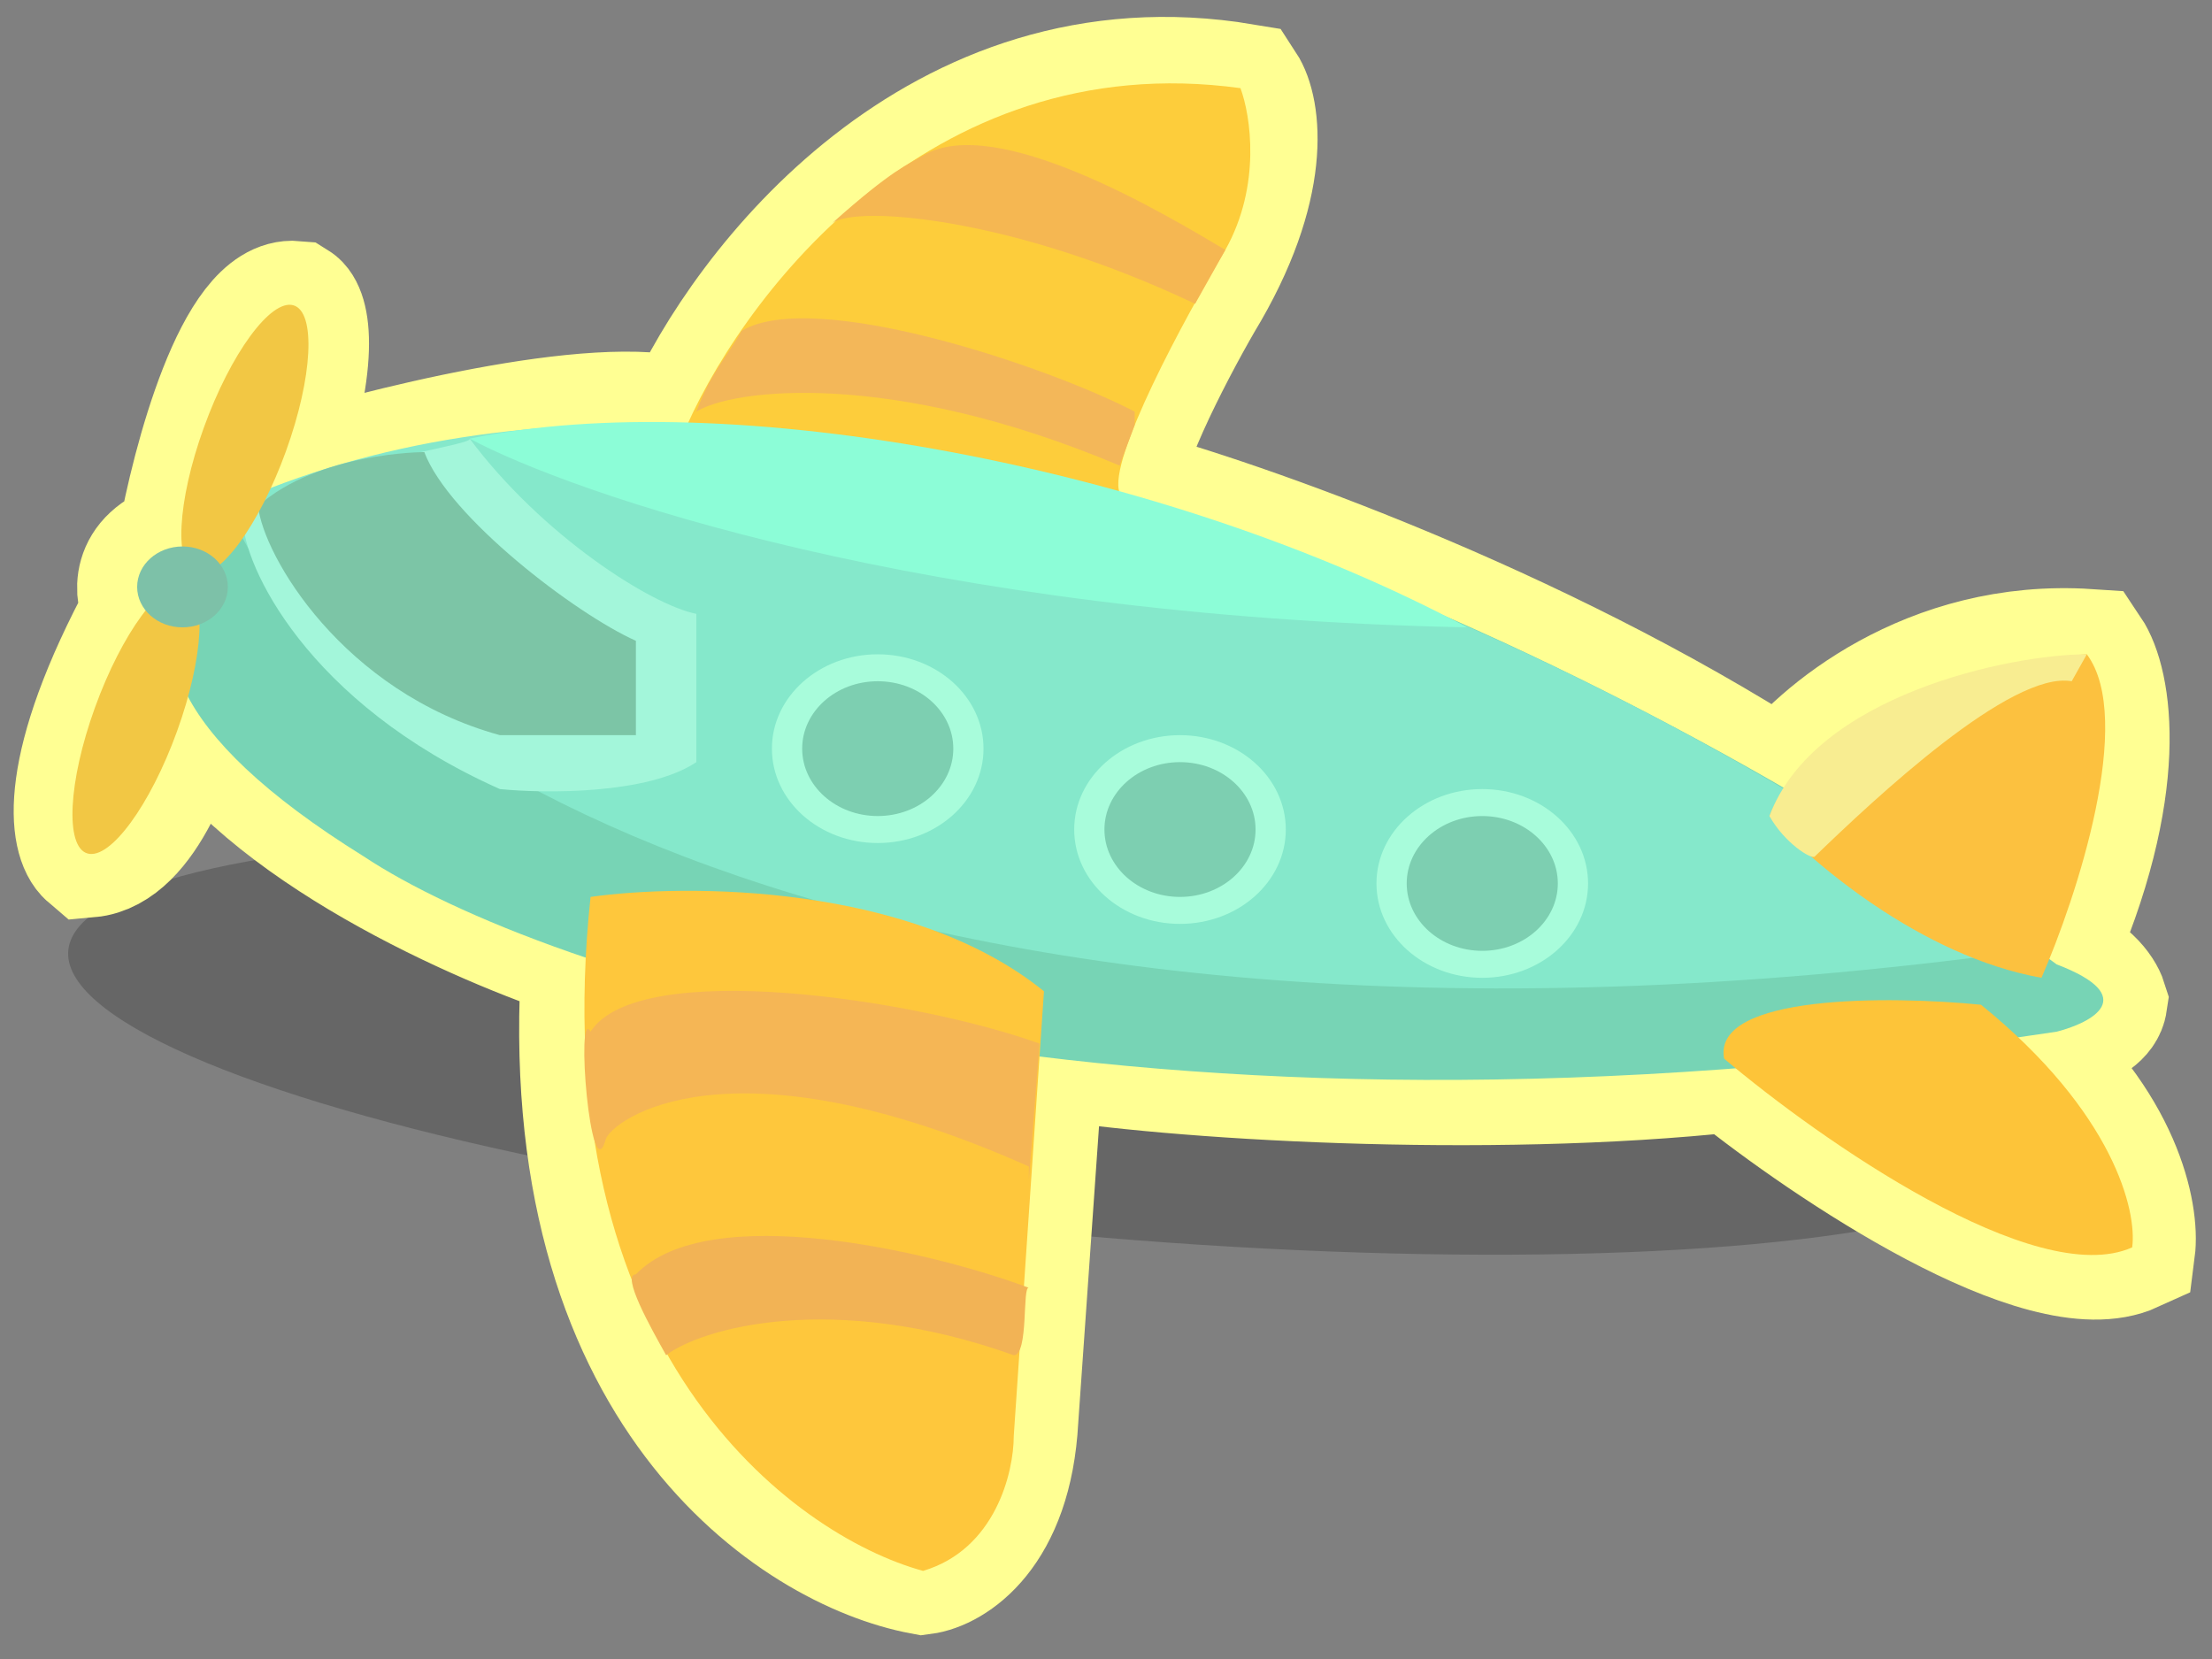 <svg width="88" height="66" viewBox="0 0 88 66" fill="none" xmlns="http://www.w3.org/2000/svg">
<rect x="0" y="0" width="88" height="66" fill="#808080" stroke="none"/>
<ellipse rx="39.77" ry="7.518" transform="matrix(0.996 0.095 -0.119 0.993 42.332 41.55)" fill="black" fill-opacity="0.2"/>
<path d="M40.4 56.459C40.163 60.958 37.834 62.379 36.7 62.527C31.724 61.594 22.069 55.401 23.253 38.09C19.21 36.791 10.396 32.921 7.486 27.827C7.084 29.802 5.735 33.801 3.552 33.998C2.859 33.408 2.335 30.634 5.789 24.262C5.449 23.64 5.246 22.243 7.157 21.636C7.738 18.367 9.467 11.88 11.737 12.082C12.205 12.373 12.704 14.207 10.95 19.22C14.949 17.96 23.813 15.706 27.275 16.764C29.618 11.48 37.334 1.417 49.454 3.437C50.051 4.35 50.546 7.331 47.744 11.951C46.529 14.053 44.213 18.51 44.675 19.519C49.281 20.757 60.977 24.834 70.923 31.237C72.335 29.293 76.743 25.511 83.08 25.931C83.881 27.124 84.704 31.245 81.585 38.183C82.991 38.55 83.596 39.456 83.724 39.863C83.571 40.902 81.344 41.263 80.249 41.314C84.342 44.735 85.009 48.34 84.831 49.715C81.288 51.334 72.765 45.603 68.947 42.536C59.08 43.605 46.571 42.841 41.416 41.963L40.4 56.459Z" stroke="#FFFF93" stroke-width="5"/>
<path d="M49.349 3.507C36.843 1.791 29.307 12.087 27.102 17.45L44.539 19.595C44.058 18.308 47.144 12.624 48.748 9.942C50.191 7.368 49.75 4.58 49.349 3.507Z" fill="#FDCD3B"/>
<path d="M44.539 18.522C35.399 14.661 29.106 15.483 27.703 16.377C28.304 14.769 28.906 14.232 29.507 13.16C32.393 11.444 41.733 14.59 45.14 16.377V16.914L44.539 18.522Z" fill="#F3B759"/>
<path d="M47.545 12.087C40.33 8.655 34.117 8.155 33.115 8.87C35.52 6.725 36.121 6.546 36.722 6.189C39.608 4.473 46.343 8.512 48.748 9.942L47.545 12.087Z" fill="#F5B752"/>
<path d="M14.475 34.074C-1.398 24.207 11.068 18.88 19.285 17.45C41.412 13.589 70.193 29.784 81.817 38.364C85.184 39.651 83.22 40.687 81.817 41.045C44.779 46.622 21.49 38.721 14.475 34.074Z" fill="#77D4B5"/>
<path d="M9.064 20.131C12.07 28.353 33.475 44.262 80.615 37.827C67.788 27.817 32.634 9.406 9.064 20.131Z" fill="#85E8CB"/>
<path d="M18.684 17.45C22.692 19.595 36.722 24.528 58.368 24.957C46.342 18.522 28.906 15.305 18.684 17.45Z" fill="#8CFDD7"/>
<path d="M9.665 20.667C12.07 18.522 18.902 17.735 18.684 17.45C21.57 21.311 25.899 24.064 27.703 24.421V30.32C25.779 31.607 21.69 31.571 19.887 31.392C12.19 27.96 9.665 22.455 9.665 20.667Z" fill="#A3F6DA"/>
<path d="M10.267 20.131C12.672 17.986 16.881 17.986 16.881 17.986C17.843 20.56 22.893 24.421 25.298 25.493V29.247H19.887C13.634 27.531 10.467 22.097 10.267 20.131Z" fill="#7CC5A6"/>
<ellipse cx="34.918" cy="29.784" rx="4.209" ry="3.754" fill="#A8FCDB"/>
<ellipse cx="34.919" cy="29.783" rx="3.006" ry="2.681" fill="#7DCFB1"/>
<ellipse cx="58.969" cy="35.146" rx="4.209" ry="3.754" fill="#A8FCDB"/>
<ellipse cx="58.969" cy="35.146" rx="3.006" ry="2.681" fill="#7DCFB1"/>
<ellipse cx="46.944" cy="33.001" rx="4.209" ry="3.754" fill="#A8FCDB"/>
<ellipse cx="46.944" cy="33.001" rx="3.006" ry="2.681" fill="#7DCFB1"/>
<ellipse rx="1.7" ry="5.675" transform="matrix(0.961 0.276 -0.34 0.94 9.743 17.48)" fill="#F2C744"/>
<ellipse rx="1.7" ry="5.675" transform="matrix(0.961 0.276 -0.34 0.94 5.411 28.619)" fill="#F2C744"/>
<ellipse cx="7.26" cy="23.349" rx="1.804" ry="1.609" fill="#7DC1A8"/>
<path d="M41.532 39.436C36.241 35.146 27.302 35.146 23.494 35.682C21.57 53.7 31.511 61.065 36.722 62.495C39.608 61.637 40.33 58.562 40.33 57.132L41.532 39.436Z" fill="#FEC73C"/>
<path d="M40.33 53.914C33.115 51.34 27.904 52.842 26.501 53.914C25.899 52.842 24.697 50.697 25.298 50.697C28.184 47.694 37.123 49.803 40.931 51.233C40.663 51.135 40.931 53.914 40.33 53.914Z" fill="#F2B355"/>
<path d="M24.095 45.334C23.494 47.48 22.893 39.972 23.494 41.044C25.395 38.078 36.448 39.751 41.354 41.516C41.414 41.537 41.474 41.559 41.532 41.581L41.354 41.516L40.931 46.943V46.407C28.906 41.045 24.302 44.599 24.095 45.334Z" fill="#F5B655"/>
<path d="M84.824 49.625C80.976 51.341 72.398 45.335 68.59 42.117C68.109 39.543 75.204 39.615 78.811 39.972C84.102 44.262 85.024 48.195 84.824 49.625Z" fill="#FDC439"/>
<path d="M81.216 38.9C76.406 38.042 71.997 34.252 70.394 32.465C72.318 27.746 79.613 26.209 83.02 26.03C84.944 28.604 82.619 35.682 81.216 38.9Z" fill="#FCC13F"/>
<path d="M82.419 27.102C80.014 26.673 74.602 31.75 72.197 34.074C72.062 34.204 70.995 33.537 70.394 32.465C72.197 27.639 80.014 26.03 83.02 26.03L82.419 27.102Z" fill="#F8ED91"/>
</svg>
